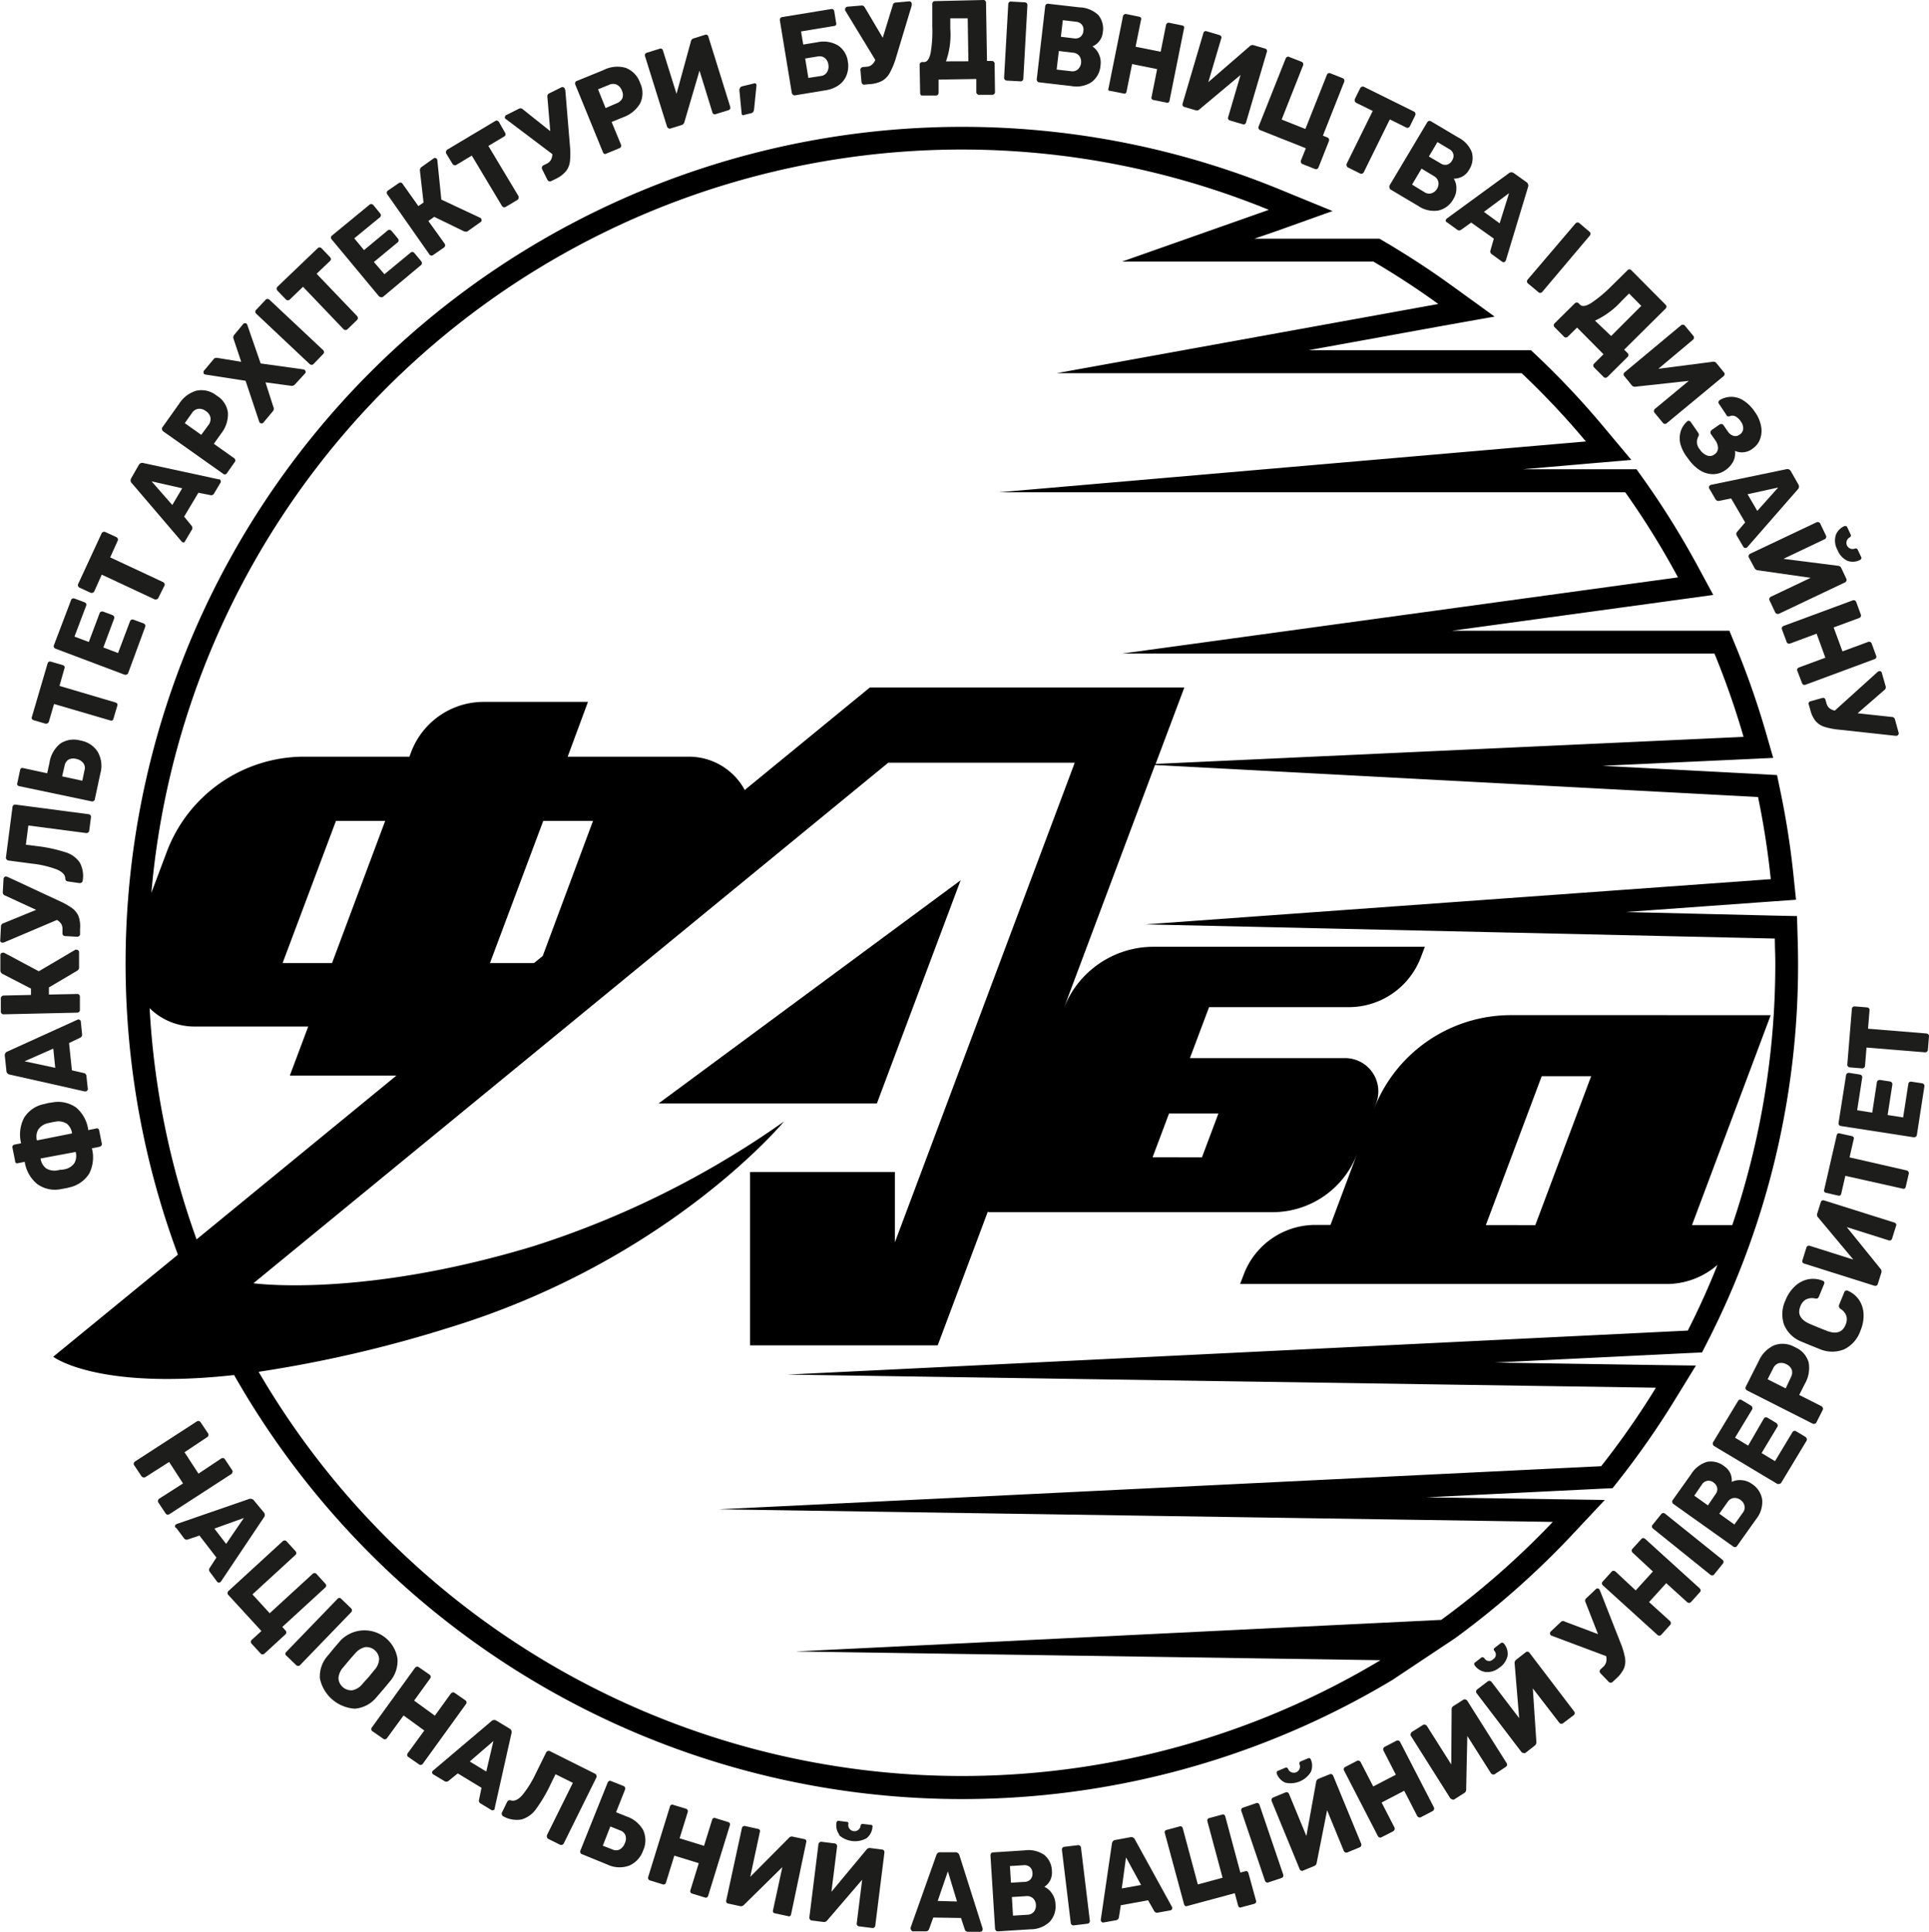 <svg xmlns="http://www.w3.org/2000/svg" viewBox="0 0 255.91 256.32"><defs><style>.cls-1{fill:#1d1d1b;}</style></defs><g id="Шар_2" data-name="Шар 2"><g id="Слой_1" data-name="Слой 1"><polyline points="116.33 146.4 127.44 116.79 87.36 146.4"/><path class="cls-1" d="M13.44,152a.43.43,0,0,1-.25.15l-1,.2a4.73,4.73,0,0,1-.36,3.36,4.16,4.16,0,0,1-2.66,1.83,2.77,2.77,0,0,1-.43.1l-.65.12a4,4,0,0,1-3.16-.68,4.71,4.71,0,0,1-1.65-2.94l-.86.17a.38.38,0,0,1-.28,0A.34.34,0,0,1,2,154l-.35-1.74a.36.36,0,0,1,.05-.27.41.41,0,0,1,.25-.14l.85-.17a4.8,4.8,0,0,1,.39-3.37,4,4,0,0,1,2.65-1.83l.54-.14.55-.08a4.15,4.15,0,0,1,3.16.67,4.68,4.68,0,0,1,1.62,3l1-.2a.36.36,0,0,1,.29,0,.32.32,0,0,1,.15.22l.35,1.74A.36.36,0,0,1,13.44,152Zm-4.6-2.93a2.08,2.08,0,0,0-1.52-.25,4.57,4.57,0,0,0-.48.09l-.47.1a2.1,2.1,0,0,0-1.29.84,1.91,1.91,0,0,0-.18,1.45l4.66-.93A2,2,0,0,0,8.84,149.06Zm-3.46,4.63A2,2,0,0,0,6.11,155a2.08,2.08,0,0,0,1.51.27,2.33,2.33,0,0,0,.37-.08l.26,0,.32-.06a2.06,2.06,0,0,0,1.3-.82,2,2,0,0,0,.17-1.48Z"/><path class="cls-1" d="M11.57,144.69a.31.31,0,0,1-.21.11h-.13l-9.91-2.23a.63.63,0,0,1-.32-.15.49.49,0,0,1-.15-.34l-.21-2a.5.5,0,0,1,.08-.37.54.54,0,0,1,.28-.21l9.24-4.2.13-.05a.39.39,0,0,1,.23.07.28.28,0,0,1,.12.2l.17,1.69a.43.43,0,0,1-.27.47l-1.46.7L9.54,142l1.57.36a.43.43,0,0,1,.36.42l.18,1.69A.31.31,0,0,1,11.57,144.69Zm-4.5-5.57L3.26,140.8l4.07.87Z"/><path class="cls-1" d="M10.14,126a.37.37,0,0,1,.25.09.29.29,0,0,1,.1.22l0,2a.47.47,0,0,1-.06.29,1.37,1.37,0,0,1-.21.2L6.49,131l0,.95,3.73-.08a.36.36,0,0,1,.27.09.35.35,0,0,1,.11.26l0,1.77a.3.3,0,0,1-.1.25.35.35,0,0,1-.26.11l-9.75.22a.36.36,0,0,1-.27-.1.34.34,0,0,1-.11-.24l0-1.78a.33.33,0,0,1,.1-.25.38.38,0,0,1,.27-.12L4.11,132v-.84L.34,129.21a.53.53,0,0,1-.29-.51l0-2a.26.26,0,0,1,.09-.21.28.28,0,0,1,.22-.09.41.41,0,0,1,.18,0l4.61,2.46L10,126A.29.29,0,0,1,10.14,126Z"/><path class="cls-1" d="M.58,116.37a.28.28,0,0,1,.22-.08,1,1,0,0,1,.27.08l6.69,3.11a10.4,10.4,0,0,1,1.8,1,2.6,2.6,0,0,1,.87,1.1,4,4,0,0,1,.19,1.64l0,.73a.31.31,0,0,1-.12.24.44.44,0,0,1-.27.09l-1.59-.09a.32.32,0,0,1-.26-.12.28.28,0,0,1-.09-.24l0-.53a1.34,1.34,0,0,0-.15-.7,1.82,1.82,0,0,0-.58-.55l-7.07,3a.22.22,0,0,1-.14,0A.31.31,0,0,1,.12,125a.26.26,0,0,1-.09-.24l.1-1.9a.44.44,0,0,1,.34-.38l4.33-1.77L.67,118.81a.42.42,0,0,1-.3-.43l.1-1.81A.27.27,0,0,1,.58,116.37Z"/><path class="cls-1" d="M11.69,110.45a.37.37,0,0,1-.27.07l-7.66-1-.33,2.55,1.35.17a20.05,20.05,0,0,1,3.88.82,3.55,3.55,0,0,1,1.92,1.37,3.72,3.72,0,0,1,.39,2.41.35.35,0,0,1-.15.25.41.41,0,0,1-.29.07L9,116.94a.37.37,0,0,1-.34-.39c0-.5-.42-.91-1.18-1.22a13.44,13.44,0,0,0-3.32-.76l-3-.4A.36.36,0,0,1,.86,114a.33.33,0,0,1-.07-.27l.87-6.68a.31.31,0,0,1,.14-.23.34.34,0,0,1,.28-.07l9.66,1.27a.38.38,0,0,1,.26.13.37.37,0,0,1,.07.27l-.23,1.76A.35.35,0,0,1,11.69,110.45Z"/><path class="cls-1" d="M12.35,106.3a.35.35,0,0,1-.28,0l-9.53-2a.38.38,0,0,1-.24-.16.31.31,0,0,1,0-.26l.37-1.74a.38.38,0,0,1,.16-.23.38.38,0,0,1,.28,0l3.15.68.31-1.42a4,4,0,0,1,1.42-2.51,3.22,3.22,0,0,1,2.69-.41,3.36,3.36,0,0,1,2.28,1.49,3.73,3.73,0,0,1,.35,2.89l-.75,3.5A.34.34,0,0,1,12.35,106.3Zm-1.14-4.1a1.06,1.06,0,0,0-.19-1,1.58,1.58,0,0,0-.93-.52,1.41,1.41,0,0,0-1,.1,1.19,1.19,0,0,0-.52.8L8.24,103l2.68.58Z"/><path class="cls-1" d="M14.9,95.58a.39.39,0,0,1-.28,0L7.17,93.4l-.69,2.36a.35.35,0,0,1-.18.2A.39.39,0,0,1,6,96l-1.54-.45a.38.38,0,0,1-.23-.18.34.34,0,0,1,0-.26L6.32,88a.39.39,0,0,1,.17-.21.41.41,0,0,1,.29,0l1.54.45a.4.4,0,0,1,.23.17.32.32,0,0,1,0,.27L7.89,91l7.44,2.2a.44.44,0,0,1,.23.17.36.36,0,0,1,0,.27l-.52,1.75A.32.32,0,0,1,14.9,95.58Z"/><path class="cls-1" d="M16.77,89.5a.39.39,0,0,1-.28,0L7.37,86.06a.41.41,0,0,1-.22-.19.34.34,0,0,1,0-.26l2.28-6a.3.3,0,0,1,.18-.2.42.42,0,0,1,.29,0l1.32.5a.37.37,0,0,1,.21.18.36.36,0,0,1,0,.27L9.88,84.46l1.9.71,1.44-3.83a.29.29,0,0,1,.2-.19.41.41,0,0,1,.29,0l1.22.46a.43.43,0,0,1,.21.19.32.32,0,0,1,0,.27L13.71,85.9l1.95.74,1.59-4.22a.34.34,0,0,1,.19-.2.42.42,0,0,1,.29,0l1.32.49a.43.43,0,0,1,.21.19.32.32,0,0,1,0,.27L17,89.31A.3.3,0,0,1,16.77,89.5Z"/><path class="cls-1" d="M20.78,79.51a.39.39,0,0,1-.28,0l-7-3.27-1,2.23a.31.31,0,0,1-.2.17.39.39,0,0,1-.28,0l-1.46-.67a.41.41,0,0,1-.2-.21.33.33,0,0,1,0-.26l3.12-6.74a.32.32,0,0,1,.2-.18.35.35,0,0,1,.28,0l1.46.67a.39.39,0,0,1,.2.2.32.32,0,0,1,0,.27l-1,2.23,7,3.27a.43.43,0,0,1,.2.2.29.29,0,0,1,0,.27L21,79.34A.33.33,0,0,1,20.78,79.51Z"/><path class="cls-1" d="M24.45,71.94a.31.31,0,0,1-.23,0l-.11-.08L17.5,64.12a.53.53,0,0,1-.17-.31.57.57,0,0,1,.08-.37l1-1.75a.53.53,0,0,1,.29-.25.53.53,0,0,1,.35,0L29,63.59l.13,0a.3.3,0,0,1,.14.19.26.26,0,0,1,0,.23l-.87,1.46a.42.42,0,0,1-.49.22l-1.59-.32-1.89,3.17,1,1.23a.45.45,0,0,1,0,.55l-.87,1.46A.29.29,0,0,1,24.45,71.94Zm-.28-7.16-4.06-.92L22.86,67Z"/><path class="cls-1" d="M29.89,62.94a.37.37,0,0,1-.27-.07l-7.95-5.63a.37.37,0,0,1-.16-.24.33.33,0,0,1,0-.26l2.24-3.15a4.08,4.08,0,0,1,2.32-1.76,3.21,3.21,0,0,1,2.69.67,3.06,3.06,0,0,1,1.48,2.28,4.14,4.14,0,0,1-.92,2.76l-.95,1.34,2.68,1.9a.33.33,0,0,1,.16.24.32.32,0,0,1-.06.27l-1.07,1.52A.34.34,0,0,1,29.89,62.94ZM27.65,56.4a1.31,1.31,0,0,0,.27-1,1.33,1.33,0,0,0-.61-.86,1.4,1.4,0,0,0-1-.3,1.21,1.21,0,0,0-.86.58l-.94,1.32,2.19,1.55Z"/><path class="cls-1" d="M34.72,56.17a.3.3,0,0,1-.23-.07.25.25,0,0,1-.1-.15l-1.81-5.43-5.35-.83a.67.67,0,0,1-.17-.08A.33.33,0,0,1,27,49.4a.26.26,0,0,1,.06-.22l1.28-1.53a.41.41,0,0,1,.24-.16,1.06,1.06,0,0,1,.31,0L32,48l-1-3a.53.53,0,0,1,.07-.57l1.21-1.46a.26.26,0,0,1,.21-.09.28.28,0,0,1,.22.07.23.23,0,0,1,.1.16l1.77,5.11,5.69.79a.34.34,0,0,1,.16.08.4.4,0,0,1,.12.21.3.3,0,0,1-.06.22L39.13,51a.55.55,0,0,1-.54.18l-3.37-.45L36.27,54a.5.5,0,0,1-.07.56l-1.27,1.52A.28.28,0,0,1,34.72,56.17Z"/><path class="cls-1" d="M41.35,48.4a.38.38,0,0,1-.27-.1L34,41.63a.34.34,0,0,1-.12-.26.28.28,0,0,1,.08-.24l1.27-1.35a.32.32,0,0,1,.25-.12.4.4,0,0,1,.27.11l7.11,6.67a.34.34,0,0,1,.12.26.3.3,0,0,1-.09.25L41.59,48.3A.3.3,0,0,1,41.35,48.4Z"/><path class="cls-1" d="M45.83,43.78a.36.36,0,0,1-.26-.11L40.2,38.05l-1.77,1.7a.37.37,0,0,1-.25.09.4.4,0,0,1-.26-.12l-1.11-1.16a.36.36,0,0,1-.11-.27.31.31,0,0,1,.1-.24l5.36-5.13a.35.35,0,0,1,.25-.1.41.41,0,0,1,.26.13l1.11,1.16a.42.42,0,0,1,.12.26.34.34,0,0,1-.11.25L42,36.32l5.37,5.61a.47.47,0,0,1,.11.26.35.35,0,0,1-.1.25L46.08,43.7A.32.32,0,0,1,45.83,43.78Z"/><path class="cls-1" d="M50.5,39.41a.36.36,0,0,1-.25-.13L44,31.76a.34.34,0,0,1-.09-.27.31.31,0,0,1,.12-.23l5-4.11a.37.37,0,0,1,.26-.08.47.47,0,0,1,.25.15l.89,1.09a.35.35,0,0,1,.1.26.32.32,0,0,1-.12.25L47,31.62l1.29,1.56,3.15-2.61a.3.3,0,0,1,.27-.07.42.42,0,0,1,.25.15l.83,1a.39.39,0,0,1,.09.26.29.29,0,0,1-.12.24l-3.16,2.61L51,36.38l3.48-2.87a.31.31,0,0,1,.26-.08.35.35,0,0,1,.24.15l.9,1.08a.38.38,0,0,1,.09.27.3.3,0,0,1-.12.24l-5,4.18A.31.31,0,0,1,50.5,39.41Z"/><path class="cls-1" d="M63.82,29a.35.35,0,0,1,.07.25.27.27,0,0,1-.13.21l-1.67,1.18a.41.41,0,0,1-.27.1,1.36,1.36,0,0,1-.29-.06l-3.92-1.91-.78.55,2.15,3a.37.37,0,0,1,.07.28.38.38,0,0,1-.15.24l-1.45,1a.33.33,0,0,1-.27.06A.35.35,0,0,1,57,33.8l-5.61-8a.38.38,0,0,1-.08-.28.39.39,0,0,1,.14-.23l1.46-1a.31.31,0,0,1,.26-.06.33.33,0,0,1,.24.16l2.09,2.95.69-.47-.48-4.21a.54.54,0,0,1,.25-.53L57.55,21a.3.3,0,0,1,.41.09.38.38,0,0,1,.06.18l.53,5.21,5.14,2.41A.22.22,0,0,1,63.82,29Z"/><path class="cls-1" d="M66.81,27.49a.38.38,0,0,1-.22-.17l-4-6.68L60.5,21.9a.29.29,0,0,1-.26,0,.38.38,0,0,1-.22-.17l-.83-1.38a.38.38,0,0,1,0-.29.32.32,0,0,1,.15-.21l6.37-3.8a.34.34,0,0,1,.49.15L67,17.6a.37.37,0,0,1,.06.28.3.3,0,0,1-.16.22l-2.11,1.26,4,6.67a.45.45,0,0,1,0,.28.32.32,0,0,1-.16.22l-1.56.93A.32.32,0,0,1,66.81,27.49Z"/><path class="cls-1" d="M74.73,11.58a.28.28,0,0,1,.18.15A1.41,1.41,0,0,1,75,12l.61,7.36a10.18,10.18,0,0,1,0,2.07,2.59,2.59,0,0,1-.53,1.29,4,4,0,0,1-1.33,1l-.66.32a.3.3,0,0,1-.26,0,.36.36,0,0,1-.21-.19l-.71-1.42a.37.37,0,0,1,0-.29.31.31,0,0,1,.17-.2l.47-.23a1.3,1.3,0,0,0,.53-.48,1.72,1.72,0,0,0,.2-.78l-6.15-4.64A.24.24,0,0,1,67,15.7a.33.33,0,0,1,0-.24.31.31,0,0,1,.17-.2l1.7-.85a.45.45,0,0,1,.5.1L73,17.4l-.38-4.54a.43.43,0,0,1,.23-.47l1.62-.8A.26.26,0,0,1,74.73,11.58Z"/><path class="cls-1" d="M80.19,20.42a.37.37,0,0,1-.19-.2l-3.68-9a.37.37,0,0,1,0-.29.27.27,0,0,1,.18-.18l3.58-1.46A4,4,0,0,1,83,9a3.26,3.26,0,0,1,1.92,2,3.12,3.12,0,0,1,0,2.72,4.23,4.23,0,0,1-2.26,1.84l-1.52.62,1.24,3a.37.37,0,0,1,0,.29.34.34,0,0,1-.2.19l-1.72.71A.33.33,0,0,1,80.19,20.42Zm1.62-6.72a1.31,1.31,0,0,0,.76-.67,1.34,1.34,0,0,0-.06-1,1.45,1.45,0,0,0-.67-.79,1.22,1.22,0,0,0-1,0l-1.5.61,1,2.49Z"/><path class="cls-1" d="M88.66,17a.37.37,0,0,1-.18-.24l-2.9-9.28a.4.4,0,0,1,0-.29A.35.35,0,0,1,85.8,7l1.7-.53a.32.32,0,0,1,.27,0,.35.35,0,0,1,.18.23l1.8,5.75,1.92-7A.49.49,0,0,1,92,5.1l1.53-.48a.3.3,0,0,1,.26,0,.39.39,0,0,1,.18.23l2.9,9.3a.44.44,0,0,1,0,.28.32.32,0,0,1-.21.18l-1.7.53a.32.32,0,0,1-.27,0,.35.35,0,0,1-.18-.23L92.8,9.37l-2,6.81a.55.55,0,0,1-.37.41l-1.52.47A.32.32,0,0,1,88.66,17Z"/><path class="cls-1" d="M98.51,15.28a.28.28,0,0,1-.12-.21l-.29-3a.65.65,0,0,1,.06-.39.48.48,0,0,1,.3-.23l1.57-.38a.24.24,0,0,1,.2,0,.32.32,0,0,1,.12.18.34.34,0,0,1,0,.17l-.31,3.07a1,1,0,0,1-.11.35.41.41,0,0,1-.28.18l-.94.23A.24.24,0,0,1,98.51,15.28Z"/><path class="cls-1" d="M105.19,12.56a.44.44,0,0,1-.15-.25L103.46,2.7a.46.46,0,0,1,.06-.29.35.35,0,0,1,.22-.14l6.54-1.07a.3.3,0,0,1,.26.06.41.41,0,0,1,.14.25L110.92,3a.4.4,0,0,1,0,.29.28.28,0,0,1-.23.15l-4.42.73.29,1.74,1.89-.31a3.8,3.8,0,0,1,2.71.42,3,3,0,0,1,1.32,2.16,3.37,3.37,0,0,1-.14,1.71,2.92,2.92,0,0,1-1,1.36,4.1,4.1,0,0,1-1.83.73l-4,.66A.33.33,0,0,1,105.19,12.56Zm3.72-2.48a1.07,1.07,0,0,0,.82-.53,1.42,1.42,0,0,0,.16-1,1.3,1.3,0,0,0-.46-.85,1.14,1.14,0,0,0-.94-.21l-1.67.27.42,2.58Z"/><path class="cls-1" d="M120.84.26a.31.31,0,0,1,.11.21,1,1,0,0,1,0,.27l-2.13,7.07A10,10,0,0,1,118,9.74a2.67,2.67,0,0,1-1,1,4,4,0,0,1-1.61.42l-.73.07a.31.31,0,0,1-.25-.09.42.42,0,0,1-.12-.26l-.14-1.58a.39.39,0,0,1,.08-.28.35.35,0,0,1,.23-.12l.52-.05a1.14,1.14,0,0,0,.67-.25,1.61,1.61,0,0,0,.47-.65l-4-6.57a.25.25,0,0,1,0-.13.3.3,0,0,1,.08-.23.29.29,0,0,1,.22-.13l1.9-.16c.17,0,.31.07.42.28l2.37,4L118.44.69a.41.41,0,0,1,.38-.35l1.8-.16A.3.3,0,0,1,120.84.26Z"/><path class="cls-1" d="M122.18,12.63a.37.37,0,0,1-.11-.27L122,8.61a.36.36,0,0,1,.1-.27.33.33,0,0,1,.25-.11h.25c.41,0,.7-.43.87-1.25a17,17,0,0,0,.21-3.45l0-3a.4.4,0,0,1,.1-.28.33.33,0,0,1,.24-.1L130.46,0a.32.32,0,0,1,.25.1.36.36,0,0,1,.1.27l.13,7.72h.65a.35.35,0,0,1,.26.1.41.41,0,0,1,.1.27L132,12.2a.36.36,0,0,1-.35.38l-1.78,0a.34.34,0,0,1-.24-.11.33.33,0,0,1-.11-.26l0-1.73-5,.08,0,1.73a.4.4,0,0,1-.09.27.33.33,0,0,1-.25.11l-1.78,0A.37.37,0,0,1,122.18,12.63Zm6.29-4.5-.09-5.7-2.31,0,0,1.37a10.64,10.64,0,0,1-.57,4.34Z"/><path class="cls-1" d="M133.3,10.56a.34.34,0,0,1-.09-.27l.55-9.73a.33.33,0,0,1,.11-.26.31.31,0,0,1,.25-.09l1.85.1a.39.39,0,0,1,.25.12.37.37,0,0,1,.08.28l-.54,9.73a.4.4,0,0,1-.12.26.31.31,0,0,1-.26.09l-1.85-.1A.32.32,0,0,1,133.3,10.56Z"/><path class="cls-1" d="M137.62,10.78a.38.38,0,0,1-.08-.27L138.66.83a.38.38,0,0,1,.14-.26.32.32,0,0,1,.25-.07l4.18.48A3.75,3.75,0,0,1,145.71,2a2.83,2.83,0,0,1,.59,2.28,2.15,2.15,0,0,1-.5,1.22,2.19,2.19,0,0,1-.87.66,2.39,2.39,0,0,1,.84,1A2.64,2.64,0,0,1,146,8.67a3,3,0,0,1-1.17,2.21,3.67,3.67,0,0,1-2.67.54l-4.31-.5A.29.29,0,0,1,137.62,10.78Zm4.48-1.33A1.08,1.08,0,0,0,143,9.2a1.38,1.38,0,0,0,.21-1.75,1.18,1.18,0,0,0-.84-.46l-1.9-.22-.29,2.46Zm.38-4.36a1.12,1.12,0,0,0,.87-.21,1.16,1.16,0,0,0,.38-.78,1.07,1.07,0,0,0-.2-.82,1.14,1.14,0,0,0-.8-.4L141,2.68l-.26,2.2Z"/><path class="cls-1" d="M147.06,12a.38.38,0,0,1,0-.28l1.92-9.56a.34.34,0,0,1,.16-.24.33.33,0,0,1,.25-.06l1.75.36a.36.36,0,0,1,.23.15.39.39,0,0,1,0,.28l-.72,3.55,3.33.67.71-3.55a.36.36,0,0,1,.15-.24.3.3,0,0,1,.26-.06l1.75.36a.32.32,0,0,1,.22.15.38.38,0,0,1,0,.28l-1.92,9.56a.36.36,0,0,1-.15.24.31.31,0,0,1-.26,0L153,13.26a.32.32,0,0,1-.22-.15.38.38,0,0,1,0-.28l.73-3.66-3.32-.67-.74,3.66a.34.34,0,0,1-.15.24.33.33,0,0,1-.27,0l-1.75-.35A.32.32,0,0,1,147.06,12Z"/><path class="cls-1" d="M156.9,14a.41.41,0,0,1,0-.29l2.75-9.33a.33.33,0,0,1,.18-.23.35.35,0,0,1,.26,0l1.71.51a.33.33,0,0,1,.21.17.36.36,0,0,1,0,.29l-1.71,5.78,5.49-4.76a.51.51,0,0,1,.53-.14l1.53.45a.33.33,0,0,1,.21.17.41.41,0,0,1,0,.29l-2.76,9.35a.41.41,0,0,1-.17.22.29.29,0,0,1-.27,0l-1.7-.5a.36.36,0,0,1-.22-.18.34.34,0,0,1,0-.28l1.64-5.58-5.43,4.55a.51.51,0,0,1-.53.14l-1.53-.45A.32.32,0,0,1,156.9,14Z"/><path class="cls-1" d="M172.6,21.56a.37.37,0,0,1,0-.29l.64-1.6-6.07-2.41a.32.32,0,0,1-.19-.19.45.45,0,0,1,0-.3l3.58-9a.42.42,0,0,1,.19-.22.32.32,0,0,1,.27,0l1.66.65a.32.32,0,0,1,.19.19.37.37,0,0,1,0,.29l-2.84,7.18,3.15,1.25,2.85-7.18a.36.36,0,0,1,.19-.21.33.33,0,0,1,.26,0l1.66.66a.32.32,0,0,1,.19.19.39.39,0,0,1,0,.28L175.5,18l.6.24a.37.37,0,0,1,.2.19.42.42,0,0,1,0,.29l-1.38,3.49a.35.35,0,0,1-.2.21.32.32,0,0,1-.27,0l-1.65-.65A.35.35,0,0,1,172.6,21.56Z"/><path class="cls-1" d="M178.66,22a.39.39,0,0,1,0-.28l3.45-7-2.21-1.09a.32.32,0,0,1-.16-.21.39.39,0,0,1,0-.28l.71-1.44a.38.38,0,0,1,.22-.19.33.33,0,0,1,.26,0l6.65,3.29a.35.35,0,0,1,.18.2.42.42,0,0,1,0,.29l-.71,1.44a.39.39,0,0,1-.2.2.32.32,0,0,1-.27,0l-2.2-1.09-3.45,7a.41.41,0,0,1-.2.19.32.32,0,0,1-.27,0l-1.63-.81A.3.3,0,0,1,178.66,22Z"/><path class="cls-1" d="M184.34,24.89a.39.39,0,0,1,0-.28l5-8.38a.35.35,0,0,1,.48-.15l3.62,2.15a3.69,3.69,0,0,1,1.83,2,2.85,2.85,0,0,1-.39,2.32,2.23,2.23,0,0,1-.95.91,2.3,2.3,0,0,1-1.07.24,2.31,2.31,0,0,1,.35,1.28,2.59,2.59,0,0,1-.39,1.41,3,3,0,0,1-2,1.54,3.7,3.7,0,0,1-2.66-.6l-3.72-2.21A.37.37,0,0,1,184.34,24.89Zm4.64.61a1.11,1.11,0,0,0,.94.14,1.36,1.36,0,0,0,.9-1.51,1.16,1.16,0,0,0-.58-.76l-1.65-1-1.26,2.12Zm2.13-3.83a1.08,1.08,0,0,0,.88.17,1.11,1.11,0,0,0,.66-.56,1.1,1.1,0,0,0,.16-.83,1.06,1.06,0,0,0-.57-.68l-1.54-.92-1.14,1.91Z"/><path class="cls-1" d="M191.79,29.33a.33.33,0,0,1,.05-.22l.09-.11,8.22-6a.62.62,0,0,1,.32-.14.56.56,0,0,1,.36.11l1.67,1.19a.5.5,0,0,1,.22.3.53.53,0,0,1,0,.35l-2.94,9.72-.06.12a.29.29,0,0,1-.2.13.28.28,0,0,1-.23-.05l-1.38-1a.43.43,0,0,1-.18-.51l.45-1.56-3-2.13-1.32.94a.42.42,0,0,1-.55,0l-1.38-1A.27.27,0,0,1,191.79,29.33Zm7.16.3,1.25-4-3.34,2.48Z"/><path class="cls-1" d="M202.57,37.37a.42.42,0,0,1,.09-.27L209,29.66a.38.38,0,0,1,.26-.14.31.31,0,0,1,.25.07l1.41,1.2A.32.32,0,0,1,211,31a.35.35,0,0,1-.1.27l-6.29,7.45a.38.38,0,0,1-.25.14.35.35,0,0,1-.26-.09l-1.42-1.19A.34.34,0,0,1,202.57,37.37Z"/><path class="cls-1" d="M206.13,43.16a.37.37,0,0,1,.12-.27l2.66-2.64a.4.4,0,0,1,.27-.11.33.33,0,0,1,.25.1l.18.18c.29.29.79.22,1.5-.23A17.59,17.59,0,0,0,213.74,38l2.17-2.14a.34.34,0,0,1,.26-.12.3.3,0,0,1,.24.1l4.57,4.6a.33.33,0,0,1,.1.25.42.42,0,0,1-.12.26l-5.49,5.44.46.46a.34.34,0,0,1,.11.25.37.37,0,0,1-.12.26L213.26,50a.37.37,0,0,1-.27.12.31.31,0,0,1-.25-.11l-1.26-1.26a.36.36,0,0,1,0-.51L212.73,47l-3.51-3.54L208,44.66a.45.45,0,0,1-.26.12.32.32,0,0,1-.25-.11l-1.25-1.26A.36.36,0,0,1,206.13,43.16Zm7.61,1.42,4-4-1.62-1.64-1,1a10.88,10.88,0,0,1-3.52,2.6Z"/><path class="cls-1" d="M215.4,49.63a.35.35,0,0,1,.15-.25L223,43.17a.38.38,0,0,1,.28-.09.3.3,0,0,1,.23.11l1.14,1.37a.37.37,0,0,1-.06.52L220,48.93,227.2,48a.49.49,0,0,1,.51.18l1,1.23a.29.29,0,0,1,.08.26.38.38,0,0,1-.14.24l-7.51,6.22a.35.35,0,0,1-.51,0l-1.13-1.37a.34.34,0,0,1-.08-.27.36.36,0,0,1,.14-.25l4.48-3.71L217,51.3a.53.53,0,0,1-.52-.18l-1-1.23A.28.28,0,0,1,215.4,49.63Z"/><path class="cls-1" d="M222.9,58.79a3.22,3.22,0,0,1,.12-1.71,2.94,2.94,0,0,1,.88-1.23l0,0a.23.23,0,0,1,.21,0,.31.31,0,0,1,.19.13l1,1.45a.45.45,0,0,1,0,.5,1.49,1.49,0,0,0,.21,1.7,2,2,0,0,0,.93.79,1,1,0,0,0,1-.13,1,1,0,0,0,.48-.83,1.86,1.86,0,0,0-.39-1.09l-.59-.84a.33.33,0,0,1,0-.26.37.37,0,0,1,.17-.24l1-.7a.43.43,0,0,1,.29-.07.32.32,0,0,1,.23.13l.57.82a1.44,1.44,0,0,0,.76.61.94.94,0,0,0,.86-.18,1,1,0,0,0,.44-.73,1.49,1.49,0,0,0-.32-1,2,2,0,0,0-.73-.68.92.92,0,0,0-.76,0,.71.71,0,0,1-.26,0A.37.37,0,0,1,229,55l-1-1.49a.27.27,0,0,1,0-.23.3.3,0,0,1,.15-.2,2.94,2.94,0,0,1,3.06,0,5.14,5.14,0,0,1,1.6,1.57,4.68,4.68,0,0,1,.82,1.88,3.17,3.17,0,0,1-.13,1.72,2.55,2.55,0,0,1-.95,1.24,2.29,2.29,0,0,1-2.38.33,2.4,2.4,0,0,1-.26,1.46,3.3,3.3,0,0,1-1,1.09,2.86,2.86,0,0,1-1.66.54,3.27,3.27,0,0,1-1.75-.53,5.57,5.57,0,0,1-1.57-1.57A5.26,5.26,0,0,1,222.9,58.79Z"/><path class="cls-1" d="M226.73,64.57a.31.31,0,0,1,.14-.19l.13-.06,9.94-2.06a.59.59,0,0,1,.35,0,.53.53,0,0,1,.29.25l1,1.76a.5.5,0,0,1,.07.37.49.49,0,0,1-.16.3l-6.68,7.65-.11.09a.3.3,0,0,1-.23,0,.27.27,0,0,1-.19-.13l-.86-1.47a.44.44,0,0,1,.05-.54l1.05-1.23-1.86-3.18-1.58.32a.46.46,0,0,1-.51-.24l-.85-1.46A.28.28,0,0,1,226.73,64.57Zm6.4,3.21,2.77-3.1-4.06.89Z"/><path class="cls-1" d="M232,73.67a.41.41,0,0,1,.2-.21l8.8-4.17a.37.37,0,0,1,.29,0,.32.32,0,0,1,.19.17l.77,1.61a.39.39,0,0,1,0,.28.33.33,0,0,1-.2.2l-5.45,2.59,7.21.92a.49.49,0,0,1,.46.3l.68,1.44a.32.32,0,0,1,0,.27.43.43,0,0,1-.21.21L236,81.43a.45.45,0,0,1-.28,0,.32.32,0,0,1-.21-.18l-.76-1.61a.32.32,0,0,1,0-.27.35.35,0,0,1,.2-.21l5.26-2.5-7-1a.53.53,0,0,1-.45-.31L232,73.94A.32.32,0,0,1,232,73.67ZM243.54,71a2.08,2.08,0,0,1,1.15-1.2.31.31,0,0,1,.21,0,.25.25,0,0,1,.16.14l.47,1a.22.22,0,0,1,0,.21.36.36,0,0,1-.15.15.82.82,0,0,0,.7,1.48.31.31,0,0,1,.21,0,.22.22,0,0,1,.16.14l.47,1a.23.23,0,0,1,0,.21.28.28,0,0,1-.15.15,2.07,2.07,0,0,1-1.66.13,2.58,2.58,0,0,1-1.33-1.43A2.54,2.54,0,0,1,243.54,71Z"/><path class="cls-1" d="M236.41,83.22a.44.44,0,0,1,.22-.18l9.14-3.38a.36.36,0,0,1,.29,0,.35.35,0,0,1,.19.19l.61,1.67a.34.34,0,0,1,0,.28.39.39,0,0,1-.21.19l-3.39,1.25,1.17,3.18,3.39-1.25a.36.36,0,0,1,.29,0,.32.32,0,0,1,.19.19L248.9,87a.32.32,0,0,1,0,.27.37.37,0,0,1-.22.18l-9.14,3.39a.37.37,0,0,1-.29,0,.33.33,0,0,1-.18-.2L238.44,89a.33.33,0,0,1,0-.26.41.41,0,0,1,.22-.19l3.5-1.29L241,84.07l-3.5,1.3a.36.36,0,0,1-.29,0,.33.33,0,0,1-.19-.21l-.62-1.67A.36.36,0,0,1,236.41,83.22Z"/><path class="cls-1" d="M251.84,97.46a.31.31,0,0,1-.19.15,1,1,0,0,1-.27,0l-7.34-.8a9.55,9.55,0,0,1-2-.38,2.65,2.65,0,0,1-1.17-.76,3.88,3.88,0,0,1-.71-1.5l-.2-.7a.34.34,0,0,1,0-.26.36.36,0,0,1,.23-.17l1.53-.43a.41.41,0,0,1,.29,0,.34.34,0,0,1,.16.21l.14.5a1.37,1.37,0,0,0,.37.62,1.77,1.77,0,0,0,.73.34l5.71-5.16a.31.31,0,0,1,.13-.06.35.35,0,0,1,.24,0,.29.29,0,0,1,.16.2l.52,1.83a.45.45,0,0,1-.2.47l-3.53,3.07,4.53.49a.42.42,0,0,1,.42.31l.48,1.74A.27.27,0,0,1,251.84,97.46Z"/><path class="cls-1" d="M17.75,194.12a.38.38,0,0,1,.17-.23l8.18-5.3a.36.36,0,0,1,.28-.06.34.34,0,0,1,.22.14l1,1.49a.39.39,0,0,1,.05.28.38.38,0,0,1-.17.23l-3,2,1.85,2.84,3-2a.41.41,0,0,1,.28-.07.37.37,0,0,1,.22.15l1,1.5a.3.3,0,0,1,0,.26.38.38,0,0,1-.17.23l-8.18,5.3a.41.41,0,0,1-.28.07.37.37,0,0,1-.22-.15l-1-1.5a.3.3,0,0,1,0-.26.38.38,0,0,1,.17-.23l3.13-2-1.84-2.85-3.14,2A.36.36,0,0,1,19,196a.36.36,0,0,1-.23-.15l-1-1.5A.28.28,0,0,1,17.75,194.12Z"/><path class="cls-1" d="M23.21,202.46a.32.32,0,0,1,.12-.2l.11-.07,9.6-3.32a.53.53,0,0,1,.35,0,.49.49,0,0,1,.31.21L35,200.65a.59.59,0,0,1,.13.36.54.54,0,0,1-.13.32l-5.65,8.44-.09.11a.32.32,0,0,1-.43,0l-1-1.34a.44.44,0,0,1,0-.54l.88-1.36-2.25-2.92-1.53.52a.43.43,0,0,1-.53-.17l-1-1.34A.27.27,0,0,1,23.21,202.46ZM30,204.83l2.35-3.44-3.91,1.41Z"/><path class="cls-1" d="M33.28,217.81a.38.38,0,0,1,.13-.26l1.27-1.16-4.41-4.81a.33.33,0,0,1-.08-.26.4.4,0,0,1,.14-.26l7.17-6.58a.4.4,0,0,1,.26-.11.34.34,0,0,1,.25.11l1.2,1.32a.35.35,0,0,1,.1.25.38.38,0,0,1-.13.26l-5.69,5.22,2.29,2.5,5.69-5.22a.4.4,0,0,1,.27-.11.34.34,0,0,1,.24.11l1.2,1.32a.3.3,0,0,1,.09.25.33.33,0,0,1-.13.25l-5.69,5.22.44.48a.35.35,0,0,1,.09.26.36.36,0,0,1-.13.26l-2.76,2.53a.4.4,0,0,1-.27.11.39.39,0,0,1-.25-.12l-1.2-1.31A.37.37,0,0,1,33.28,217.81Z"/><path class="cls-1" d="M37.86,219.43a.35.35,0,0,1,.11-.26l6.76-7A.41.41,0,0,1,45,212a.33.33,0,0,1,.25.1l1.33,1.28a.34.34,0,0,1,.11.25.36.36,0,0,1-.11.27l-6.76,7a.37.37,0,0,1-.26.12.35.35,0,0,1-.26-.1L38,219.67A.3.3,0,0,1,37.86,219.43Z"/><path class="cls-1" d="M42.44,222.7a4.13,4.13,0,0,1,1.08-3.08l.82-1,.86-1a4.43,4.43,0,0,1,7.53,2.43,4.16,4.16,0,0,1-1.07,3.1c-.37.45-.64.79-.83,1l-.86,1a4.16,4.16,0,0,1-2.88,1.54,5.05,5.05,0,0,1-4.65-4Zm4.29,1.55a2.26,2.26,0,0,0,1.35-.84l.82-.91.78-.95a2.31,2.31,0,0,0,.62-1.47,1.71,1.71,0,0,0-1.82-1.56,2.41,2.41,0,0,0-1.36.84c-.19.2-.46.51-.81.92l-.79.94a2.39,2.39,0,0,0-.62,1.47,1.71,1.71,0,0,0,1.83,1.56Z"/><path class="cls-1" d="M49.26,229.45a.37.37,0,0,1,.08-.28l5.71-7.89a.41.41,0,0,1,.24-.16.33.33,0,0,1,.26.06l1.44,1a.38.38,0,0,1,.15.24.35.35,0,0,1-.08.27l-2.12,2.93,2.75,2,2.12-2.93a.47.47,0,0,1,.24-.16.31.31,0,0,1,.26.06l1.44,1a.31.31,0,0,1,.14.23.36.36,0,0,1-.08.27l-5.71,7.9a.41.41,0,0,1-.24.16.31.31,0,0,1-.26-.06l-1.44-1a.27.27,0,0,1-.14-.23.36.36,0,0,1,.08-.27l2.19-3-2.75-2-2.19,3a.41.41,0,0,1-.24.16.37.37,0,0,1-.27-.07l-1.44-1A.3.3,0,0,1,49.26,229.45Z"/><path class="cls-1" d="M57.35,235.26a.26.26,0,0,1,0-.23.35.35,0,0,1,.08-.11l7.75-6.56a.55.55,0,0,1,.31-.16.51.51,0,0,1,.37.08l1.75,1.06a.49.49,0,0,1,.24.29.5.5,0,0,1,0,.34l-2.22,9.91,0,.13a.28.28,0,0,1-.18.14.25.25,0,0,1-.24,0l-1.45-.88a.41.41,0,0,1-.21-.49l.33-1.59-3.15-1.91-1.24,1a.45.45,0,0,1-.56,0l-1.45-.87A.29.29,0,0,1,57.35,235.26Zm7.16-.23.95-4.05-3.14,2.72Z"/><path class="cls-1" d="M72.57,243.73a.39.39,0,0,1,0-.28L76,236.53l-2.3-1.14-.6,1.22a19.87,19.87,0,0,1-2,3.41,3.54,3.54,0,0,1-1.92,1.37,3.65,3.65,0,0,1-2.4-.41.32.32,0,0,1-.19-.22.37.37,0,0,1,0-.29l.69-1.41a.39.39,0,0,1,.49-.2c.48.14,1-.1,1.54-.72a13.89,13.89,0,0,0,1.79-2.9l1.35-2.73a.35.35,0,0,1,.21-.19.31.31,0,0,1,.28,0l6,3a.37.37,0,0,1,.18.21.37.37,0,0,1,0,.29l-4.32,8.73a.37.37,0,0,1-.21.2.39.39,0,0,1-.28,0l-1.59-.79A.3.3,0,0,1,72.57,243.73Z"/><path class="cls-1" d="M77,245.79a.34.34,0,0,1,0-.28l3.61-9a.38.38,0,0,1,.19-.22.33.33,0,0,1,.26,0l1.66.66a.34.34,0,0,1,.2.19.42.42,0,0,1,0,.29l-1.19,3,1.34.54a4,4,0,0,1,2.25,1.82,3.24,3.24,0,0,1,0,2.72,3.39,3.39,0,0,1-1.84,2,3.77,3.77,0,0,1-2.91-.14L77.22,246A.3.3,0,0,1,77,245.79Zm4.23-.43a1.12,1.12,0,0,0,1,0,1.62,1.62,0,0,0,.67-.83,1.4,1.4,0,0,0,.07-1.05,1.15,1.15,0,0,0-.7-.64l-1.3-.52-1,2.55Z"/><path class="cls-1" d="M86,249.27a.38.38,0,0,1,0-.28l2.88-9.32a.35.35,0,0,1,.17-.22.31.31,0,0,1,.26,0l1.71.52a.37.37,0,0,1,.21.18.41.41,0,0,1,0,.29l-1.07,3.45,3.24,1,1.07-3.45a.37.37,0,0,1,.17-.23.32.32,0,0,1,.27,0l1.7.53a.28.28,0,0,1,.21.17.38.38,0,0,1,0,.28l-2.87,9.32a.42.42,0,0,1-.18.23.3.3,0,0,1-.26,0l-1.7-.52a.33.33,0,0,1-.21-.17.36.36,0,0,1,0-.29l1.1-3.57-3.24-1-1.11,3.57a.4.4,0,0,1-.17.23.39.39,0,0,1-.28,0l-1.7-.52A.34.34,0,0,1,86,249.27Z"/><path class="cls-1" d="M96.36,252.36a.42.42,0,0,1,0-.29l2.06-9.51a.38.38,0,0,1,.15-.25.35.35,0,0,1,.26-.05l1.74.38a.34.34,0,0,1,.23.15.36.36,0,0,1,0,.29L99.53,249l5.12-5.15a.49.49,0,0,1,.52-.18l1.56.33a.34.34,0,0,1,.22.16.38.38,0,0,1,0,.28l-2,9.53a.38.38,0,0,1-.15.24.29.29,0,0,1-.27,0l-1.74-.37a.34.34,0,0,1-.23-.16.38.38,0,0,1,0-.28l1.23-5.69-5.08,5a.54.54,0,0,1-.52.18l-1.56-.34A.3.3,0,0,1,96.36,252.36Z"/><path class="cls-1" d="M107.44,254.63a.37.37,0,0,1-.06-.29l1.2-9.66a.37.37,0,0,1,.14-.25.34.34,0,0,1,.25-.08l1.77.22a.37.37,0,0,1,.24.14.38.38,0,0,1,.07.28l-.75,6,4.64-5.58a.53.53,0,0,1,.51-.23l1.58.2a.36.36,0,0,1,.24.13.43.43,0,0,1,.06.28l-1.21,9.67a.34.34,0,0,1-.13.25.28.28,0,0,1-.26.08l-1.76-.22a.32.32,0,0,1-.24-.13.38.38,0,0,1-.07-.28l.72-5.78-4.62,5.38a.54.54,0,0,1-.5.23l-1.59-.2A.3.3,0,0,1,107.44,254.63Zm3.93-11.19a2.09,2.09,0,0,1-.4-1.62.31.31,0,0,1,.09-.19.23.23,0,0,1,.2-.06l1.1.14a.24.24,0,0,1,.18.1.3.3,0,0,1,0,.21.82.82,0,0,0,1.63.21.3.3,0,0,1,.1-.2.26.26,0,0,1,.2-.05l1.09.13a.21.21,0,0,1,.18.11.3.3,0,0,1,0,.21,2.07,2.07,0,0,1-.79,1.46,3.19,3.19,0,0,1-3.67-.45Z"/><path class="cls-1" d="M120.89,256.07a.27.27,0,0,1-.08-.22.45.45,0,0,1,0-.13l3.4-9.57a.54.54,0,0,1,.19-.3.47.47,0,0,1,.36-.11l2,0a.48.48,0,0,1,.35.13.58.58,0,0,1,.18.3l3.07,9.68,0,.13a.33.33,0,0,1-.09.22.29.29,0,0,1-.21.09l-1.7,0A.43.43,0,0,1,128,256l-.51-1.54-3.68-.06-.55,1.52a.45.45,0,0,1-.46.31l-1.7,0A.26.26,0,0,1,120.89,256.07Zm6.07-3.8-1.21-4-1.35,3.93Z"/><path class="cls-1" d="M132.13,256.13a.39.39,0,0,1-.12-.25l-.61-9.73a.4.4,0,0,1,.09-.27.3.3,0,0,1,.24-.12l4.19-.27a3.73,3.73,0,0,1,2.63.61,2.81,2.81,0,0,1,1,2.14,2.24,2.24,0,0,1-1,2.09,2.35,2.35,0,0,1,1,.86,2.62,2.62,0,0,1,.47,1.38,3,3,0,0,1-.76,2.39,3.68,3.68,0,0,1-2.54,1l-4.32.27A.32.32,0,0,1,132.13,256.13Zm3.78-6.46a1.07,1.07,0,0,0,.82-.36,1.13,1.13,0,0,0,.24-.83,1.09,1.09,0,0,0-.34-.78,1.12,1.12,0,0,0-.86-.24l-1.79.11.14,2.21Zm.4,4.36a1.13,1.13,0,0,0,.86-.41,1.31,1.31,0,0,0,.26-.89,1.29,1.29,0,0,0-.37-.87,1.16,1.16,0,0,0-.91-.3l-1.91.12.15,2.47Z"/><path class="cls-1" d="M142.18,255.36a.41.41,0,0,1-.13-.25l-1.17-9.68a.38.38,0,0,1,.07-.28.36.36,0,0,1,.23-.13l1.83-.22a.37.37,0,0,1,.27.07.38.38,0,0,1,.13.26l1.17,9.67a.36.36,0,0,1-.31.42l-1.83.22A.37.37,0,0,1,142.18,255.36Z"/><path class="cls-1" d="M146.17,255a.37.37,0,0,1-.13-.2.76.76,0,0,1,0-.14l1.47-10.05a.54.54,0,0,1,.13-.32.45.45,0,0,1,.33-.18l2-.37a.51.51,0,0,1,.37.06.53.53,0,0,1,.23.26l4.89,8.89.06.13a.37.37,0,0,1-.05.23.31.31,0,0,1-.2.14l-1.67.3a.44.44,0,0,1-.49-.23l-.8-1.41-3.62.66-.25,1.59a.45.45,0,0,1-.39.4l-1.67.3A.29.29,0,0,1,146.17,255Zm5.21-4.92-2-3.66-.56,4.12Z"/><path class="cls-1" d="M164.43,253.06a.37.37,0,0,1-.17-.23l-.45-1.66-6.3,1.7a.3.3,0,0,1-.26,0,.41.41,0,0,1-.17-.24l-2.54-9.4a.34.34,0,0,1,0-.28.3.3,0,0,1,.21-.17l1.72-.46a.32.32,0,0,1,.27,0,.36.36,0,0,1,.17.23l2,7.46,3.28-.89-2-7.45a.41.41,0,0,1,0-.29.36.36,0,0,1,.21-.17l1.72-.46a.32.32,0,0,1,.27,0,.39.39,0,0,1,.16.23l2,7.45.63-.16a.32.32,0,0,1,.27,0,.4.4,0,0,1,.17.23l1,3.62a.36.36,0,0,1,0,.29.38.38,0,0,1-.22.17l-1.72.46A.31.31,0,0,1,164.43,253.06Z"/><path class="cls-1" d="M168,249.73a.34.34,0,0,1-.18-.21l-3.13-9.23a.33.33,0,0,1,0-.29.29.29,0,0,1,.19-.17l1.75-.6a.34.34,0,0,1,.28,0,.33.33,0,0,1,.18.22l3.14,9.23a.41.41,0,0,1,0,.29.37.37,0,0,1-.21.18l-1.75.59A.32.32,0,0,1,168,249.73Z"/><path class="cls-1" d="M172.61,248.18a.37.37,0,0,1-.2-.22l-3.7-9a.37.37,0,0,1,0-.29.34.34,0,0,1,.18-.19l1.65-.68a.34.34,0,0,1,.28,0,.36.36,0,0,1,.19.21l2.3,5.57,1.29-7.14a.53.53,0,0,1,.33-.45l1.48-.6a.32.32,0,0,1,.27,0,.39.39,0,0,1,.19.21l3.71,9a.39.39,0,0,1,0,.28.29.29,0,0,1-.19.2l-1.64.68a.34.34,0,0,1-.28,0,.38.38,0,0,1-.2-.21l-2.21-5.38-1.38,6.95a.53.53,0,0,1-.32.44l-1.48.61A.28.28,0,0,1,172.61,248.18Zm-2.09-11.67a2.07,2.07,0,0,1-1.14-1.21.31.31,0,0,1,0-.21.28.28,0,0,1,.15-.15l1-.42a.26.26,0,0,1,.21,0,.28.28,0,0,1,.14.16.82.82,0,0,0,1.52-.62.34.34,0,0,1,0-.22.25.25,0,0,1,.15-.15l1-.42a.22.22,0,0,1,.21,0,.28.28,0,0,1,.14.16,2.09,2.09,0,0,1,0,1.66,3.16,3.16,0,0,1-3.42,1.41Z"/><path class="cls-1" d="M183,243.77a.35.35,0,0,1-.21-.19l-4.47-8.66a.34.34,0,0,1,.13-.49l1.58-.82a.34.34,0,0,1,.28,0,.35.35,0,0,1,.21.19l1.66,3.21,3-1.56-1.65-3.21a.36.36,0,0,1,0-.28.32.32,0,0,1,.17-.21l1.58-.82a.36.36,0,0,1,.27,0,.41.41,0,0,1,.21.2l4.47,8.66a.35.35,0,0,1,0,.28.32.32,0,0,1-.17.21l-1.58.82a.36.36,0,0,1-.27,0,.41.41,0,0,1-.21-.2l-1.71-3.32-3,1.56,1.71,3.32a.34.34,0,0,1,0,.29.37.37,0,0,1-.18.21l-1.58.81A.29.29,0,0,1,183,243.77Z"/><path class="cls-1" d="M192.59,238.69a.34.34,0,0,1-.23-.18l-5.2-8.23a.35.35,0,0,1,0-.28.34.34,0,0,1,.14-.22l1.51-.95a.32.32,0,0,1,.27,0,.36.36,0,0,1,.23.17l3.22,5.09.05-7.26a.51.51,0,0,1,.24-.49l1.35-.86a.37.37,0,0,1,.27,0,.4.4,0,0,1,.23.18l5.2,8.24a.42.42,0,0,1,.06.27.36.36,0,0,1-.15.23l-1.51,1a.36.36,0,0,1-.27,0,.4.4,0,0,1-.23-.18l-3.11-4.91-.15,7.08a.52.52,0,0,1-.25.49l-1.35.86A.32.32,0,0,1,192.59,238.69Z"/><path class="cls-1" d="M197.05,221.82a2.11,2.11,0,0,1-1.41-.87.35.35,0,0,1-.07-.21.25.25,0,0,1,.11-.18l.87-.67a.24.24,0,0,1,.21,0,.3.3,0,0,1,.17.12.71.71,0,0,0,1.13.14.72.72,0,0,0,.18-1.14.31.31,0,0,1-.07-.2.25.25,0,0,1,.11-.18l.87-.67a.24.24,0,0,1,.21,0,.27.27,0,0,1,.18.12,2.11,2.11,0,0,1,.46,1.6,2.56,2.56,0,0,1-1.12,1.59A2.48,2.48,0,0,1,197.05,221.82Zm5,10.74a.36.36,0,0,1-.24-.16l-5.9-7.74a.33.33,0,0,1-.08-.28.33.33,0,0,1,.12-.23l1.42-1.08a.37.37,0,0,1,.27-.07.41.41,0,0,1,.24.15l3.66,4.8-.6-7.24a.53.53,0,0,1,.2-.51l1.28-1a.31.31,0,0,1,.26-.07.41.41,0,0,1,.24.16l5.9,7.75a.38.38,0,0,1,.09.27.32.32,0,0,1-.13.24l-1.42,1.07a.33.33,0,0,1-.26.08.4.4,0,0,1-.25-.16L203.35,224l.47,7.07a.55.55,0,0,1-.2.51l-1.28,1A.3.3,0,0,1,202.08,232.56Z"/><path class="cls-1" d="M211.93,210.73a.35.35,0,0,1,.22.1,1.16,1.16,0,0,1,.13.24l2.7,6.87a9.86,9.86,0,0,1,.6,2,2.57,2.57,0,0,1-.13,1.39,4,4,0,0,1-1,1.33l-.53.5a.34.34,0,0,1-.26.08.32.32,0,0,1-.25-.12L212.33,222a.36.36,0,0,1-.11-.27.3.3,0,0,1,.1-.24l.38-.36a1.3,1.3,0,0,0,.38-.61,1.71,1.71,0,0,0,0-.8L205.82,217a.38.38,0,0,1-.11-.08.34.34,0,0,1-.08-.23.33.33,0,0,1,.1-.24l1.38-1.3a.44.44,0,0,1,.51,0L212,216.8l-1.66-4.24a.41.41,0,0,1,.09-.51l1.31-1.24A.29.29,0,0,1,211.93,210.73Z"/><path class="cls-1" d="M220.13,217a.36.36,0,0,1-.26-.11l-7.22-6.55a.38.38,0,0,1-.13-.26.34.34,0,0,1,.09-.24l1.19-1.32a.32.32,0,0,1,.25-.12.39.39,0,0,1,.27.1L217,211l2.28-2.51L216.6,206a.38.38,0,0,1-.13-.25.32.32,0,0,1,.09-.26l1.19-1.31a.32.32,0,0,1,.25-.12.4.4,0,0,1,.26.11l7.22,6.55a.41.41,0,0,1,.13.26.31.31,0,0,1-.09.25l-1.19,1.32a.34.34,0,0,1-.25.11.4.4,0,0,1-.26-.11l-2.77-2.51-2.28,2.51,2.77,2.51a.41.41,0,0,1,.13.26.35.35,0,0,1-.1.26l-1.19,1.32A.34.34,0,0,1,220.13,217Z"/><path class="cls-1" d="M227.17,209a.38.38,0,0,1-.27-.08l-7.59-6.11a.35.35,0,0,1-.15-.25.32.32,0,0,1,.07-.25l1.16-1.44a.32.32,0,0,1,.24-.13.38.38,0,0,1,.28.09l7.59,6.1a.35.35,0,0,1,.15.25.34.34,0,0,1-.08.26l-1.16,1.44A.26.26,0,0,1,227.17,209Z"/><path class="cls-1" d="M230.22,205.25a.4.4,0,0,1-.28-.07L222,199.53a.39.39,0,0,1-.15-.24.33.33,0,0,1,.05-.26l2.44-3.43a3.78,3.78,0,0,1,2.13-1.66,2.83,2.83,0,0,1,2.28.59,2.22,2.22,0,0,1,.83,1,2.37,2.37,0,0,1,.16,1.08,2.45,2.45,0,0,1,1.29-.24,2.67,2.67,0,0,1,1.38.5,3,3,0,0,1,1.37,2.1,3.66,3.66,0,0,1-.82,2.6l-2.51,3.53A.32.32,0,0,1,230.22,205.25Zm-2.64-7a1.08,1.08,0,0,0,.23-.86,1.16,1.16,0,0,0-.49-.71,1.07,1.07,0,0,0-.82-.22,1.11,1.11,0,0,0-.73.51l-1,1.46,1.81,1.29Zm3.63,2.44a1.07,1.07,0,0,0,.22-.92,1.24,1.24,0,0,0-.52-.77,1.31,1.31,0,0,0-.91-.26,1.13,1.13,0,0,0-.8.52l-1.11,1.56,2,1.44Z"/><path class="cls-1" d="M236.05,196.86a.34.34,0,0,1-.28,0l-8.35-5a.33.33,0,0,1-.17-.23.3.3,0,0,1,0-.26l3.33-5.51a.3.3,0,0,1,.22-.16.37.37,0,0,1,.28.06l1.2.72a.42.42,0,0,1,.18.22.32.32,0,0,1,0,.27l-2.28,3.77,1.74,1.05L234,188.2a.34.34,0,0,1,.23-.16.45.45,0,0,1,.29.07l1.11.67a.36.36,0,0,1,.18.22.3.3,0,0,1,0,.27l-2.11,3.51,1.78,1.07L237.8,190a.35.35,0,0,1,.22-.16.36.36,0,0,1,.28.06l1.21.73a.38.38,0,0,1,.17.22.32.32,0,0,1,0,.27l-3.38,5.61A.33.33,0,0,1,236.05,196.86Z"/><path class="cls-1" d="M240.76,188.88a.35.35,0,0,1-.28,0l-8.69-4.4a.41.41,0,0,1-.2-.21.36.36,0,0,1,0-.27l1.74-3.44a4.07,4.07,0,0,1,2.05-2.08,3.23,3.23,0,0,1,2.76.26,3.11,3.11,0,0,1,1.8,2,4.19,4.19,0,0,1-.51,2.87l-.74,1.46,2.93,1.48a.39.39,0,0,1,.2.22.32.32,0,0,1,0,.27l-.84,1.66A.3.3,0,0,1,240.76,188.88Zm-3.18-6.14a1.34,1.34,0,0,0,.13-1A1.39,1.39,0,0,0,237,181a1.46,1.46,0,0,0-1-.15,1.24,1.24,0,0,0-.77.7l-.73,1.44,2.4,1.21Z"/><path class="cls-1" d="M244.69,179a4.19,4.19,0,0,1-3.24,0l-1.22-.49L239,178a4.14,4.14,0,0,1-2.32-2.25,4.3,4.3,0,0,1,.19-3.24,5.08,5.08,0,0,1,1.23-1.84,3.62,3.62,0,0,1,1.75-.94,3.41,3.41,0,0,1,2,.2h0a.28.28,0,0,1,.16.16.41.41,0,0,1,0,.22l-.71,1.72a.49.49,0,0,1-.18.23.72.72,0,0,1-.35,0,1.84,1.84,0,0,0-1.22.16,1.7,1.7,0,0,0-.7.89c-.42,1,0,1.77,1.19,2.31l1.14.48,1.19.47c1.23.47,2.06.2,2.47-.8a1.79,1.79,0,0,0,.12-1.14,1.73,1.73,0,0,0-.75-.95.59.59,0,0,1-.23-.26.55.55,0,0,1,0-.3l.71-1.72a.35.35,0,0,1,.17-.17.29.29,0,0,1,.24,0,3.41,3.41,0,0,1,1.55,1.26,3.65,3.65,0,0,1,.58,1.88,5.13,5.13,0,0,1-.42,2.19A4.29,4.29,0,0,1,244.69,179Z"/><path class="cls-1" d="M248.92,170.57a.41.41,0,0,1-.29,0l-9.28-2.93a.38.38,0,0,1-.23-.18.34.34,0,0,1,0-.26l.53-1.7a.37.37,0,0,1,.18-.21.41.41,0,0,1,.29,0l5.75,1.82-4.66-5.58a.51.51,0,0,1-.13-.53l.48-1.53a.3.3,0,0,1,.18-.2.34.34,0,0,1,.28,0l9.3,2.93a.41.41,0,0,1,.22.17.32.32,0,0,1,0,.27l-.53,1.7a.37.37,0,0,1-.18.21.41.41,0,0,1-.29,0L245,162.8l4.46,5.51a.54.54,0,0,1,.13.53l-.48,1.53A.31.31,0,0,1,248.92,170.57Z"/><path class="cls-1" d="M252.66,157.69a.4.4,0,0,1-.28,0L244.81,156l-.55,2.4a.32.32,0,0,1-.17.21.36.36,0,0,1-.27,0l-1.57-.36a.35.35,0,0,1-.24-.16.34.34,0,0,1,0-.26l1.66-7.23a.33.33,0,0,1,.16-.22.34.34,0,0,1,.28,0l1.57.35a.41.41,0,0,1,.24.16.34.34,0,0,1,0,.26l-.55,2.4,7.57,1.73a.42.42,0,0,1,.23.16.3.3,0,0,1,.06.26l-.41,1.78A.34.34,0,0,1,252.66,157.69Z"/><path class="cls-1" d="M254.14,150.82a.46.46,0,0,1-.28.06l-9.63-1.49a.37.37,0,0,1-.25-.14.36.36,0,0,1-.07-.26l1-6.36a.34.34,0,0,1,.15-.23.38.38,0,0,1,.28-.06l1.39.22a.41.41,0,0,1,.25.13.37.37,0,0,1,.07.27l-.67,4.34,2,.31.62-4.05a.32.32,0,0,1,.15-.22.41.41,0,0,1,.29-.06l1.29.2a.37.37,0,0,1,.24.14.31.31,0,0,1,.08.26l-.63,4.05,2.06.32.69-4.46a.33.33,0,0,1,.14-.23.38.38,0,0,1,.28-.05l1.4.21a.4.4,0,0,1,.24.14.3.3,0,0,1,.07.26l-1,6.47A.31.31,0,0,1,254.14,150.82Z"/><path class="cls-1" d="M255.63,139.53a.38.38,0,0,1-.27.08l-7.74-.63-.2,2.44a.34.34,0,0,1-.13.24.38.38,0,0,1-.27.08l-1.6-.13a.35.35,0,0,1-.26-.13.3.3,0,0,1-.09-.25l.61-7.39a.33.33,0,0,1,.12-.24.39.39,0,0,1,.28-.08l1.6.13a.4.4,0,0,1,.26.12.34.34,0,0,1,.08.26l-.2,2.45,7.74.63a.42.42,0,0,1,.26.12.29.29,0,0,1,.09.25l-.15,1.82A.32.32,0,0,1,255.63,139.53Z"/><path d="M238.48,124.39l-.08-2.85-2.85-.06L215.63,121l19.55-1.41,3.09-.22-.32-3.07a109.6,109.6,0,0,0-1.73-11.21l-.47-2.26-2.31-.13-20.86-1.1,18.86-.87,3.8-.18-1.05-3.65a111.62,111.62,0,0,0-4-11.36l-.76-1.86H192.62L223,79.52l4.29-.59-2.06-3.81a111.72,111.72,0,0,0-7.22-11.6l-.9-1.26H202l8.68-.75,5.74-.49-3.7-4.42a110.4,110.4,0,0,0-8.75-9.32l-.87-.82h-29.5l17.78-3.23L198.28,42l-5.71-4.13c-2.84-2.06-5.83-4-8.86-5.79l-.7-.41h-16.6l2.91-1L176.78,28l-7.32-3A111,111,0,0,0,23.6,166.46L7.06,180s5.74,4.44,24,2.43A111.46,111.46,0,0,0,49.17,206.2a111,111,0,0,0,135.55,16.68l8.28-5.51A111.45,111.45,0,0,0,208.21,204l4.69-5-6.82-.1-16.85-.25,23.34-1.15,1.36-.06.85-1.08a111,111,0,0,0,7.45-10.7l2.76-4.49-5.27-.07-21.39-.33,25.73-1.26,1.74-.08.79-1.55a109.75,109.75,0,0,0,11.95-50.12C238.54,126.75,238.52,125.64,238.48,124.39ZM127.61,19.84a107.68,107.68,0,0,1,40.72,8l-19.46,6.86h33.32q4.45,2.61,8.62,5.63l-50.62,9.18h61.68a107.27,107.27,0,0,1,8.52,9.06l-77.86,6.74h83.08a108,108,0,0,1,7,11.29L148.87,86.71h78.58a109.3,109.3,0,0,1,3.86,11.05l-78,3.59,3.81-10.14H115.4l-16.6,13.6a8.41,8.41,0,0,0-7.4-4.42H75.31L78,93.12H64.16a10.29,10.29,0,0,0-9.62,6.67l-.22.6H40.38A19.48,19.48,0,0,0,22.13,113l-2.05,5.46A107.93,107.93,0,0,1,127.61,19.84ZM78.67,108.91,72,126.83l-1.15.94H65l7.07-18.86Zm-27.57,0-7.05,18.86H37.49l7.08-18.86ZM19.85,133.76a8.48,8.48,0,0,0,6,2.43H40.89l-2.44,6.51H52.59L26.08,164.43A107.5,107.5,0,0,1,19.85,133.76Zm204.06,42.77-119.46,5.84,115.23,1.74a108.78,108.78,0,0,1-7.26,10.41L95.35,200.24,206,201.91a109.29,109.29,0,0,1-14.8,13l-85.67,4.19,77.61,1.16A108,108,0,0,1,34.31,182a167.13,167.13,0,0,0,25.2-5.84c29.19-8.9,44.5-27.37,44.5-27.37a121.37,121.37,0,0,1-33.3,16.56c-22.86,6.91-37.09,4.9-37.09,4.9l84.22-69.06h24.74l-23.86,63.63v-9.33H99.51v23H124.4l6.67-17.8a.1.1,0,0,0,.08.13h37.7a12,12,0,0,0,11.2-7.76l-3.54,9.45h-2a10.17,10.17,0,0,0-9.52,6.6l-.47,1.24h56.58a10.25,10.25,0,0,0,6.75-2.54Q226.08,172.27,223.91,176.53Zm-71-23,2.18-5.8h6.55l-2.18,5.81Zm44.21,9,7.41-19.75h6.56l-7.41,19.76Zm32.68,0h-5.33l10.44-27.85H200.45a19.47,19.47,0,0,0-18.24,12.64l.35-.94a4.41,4.41,0,0,0-4.13-6H157.86l2.54-6.76h18.51A10.24,10.24,0,0,0,188.5,127l.53-1.39H153.08a12.77,12.77,0,0,0-12,8.29l12.15-32.41,80,4.25a108.47,108.47,0,0,1,1.69,10.9l-83,6,83.54,1.88c0,1.09.06,2.18.06,3.29A108,108,0,0,1,229.82,162.51Z"/></g></g></svg>